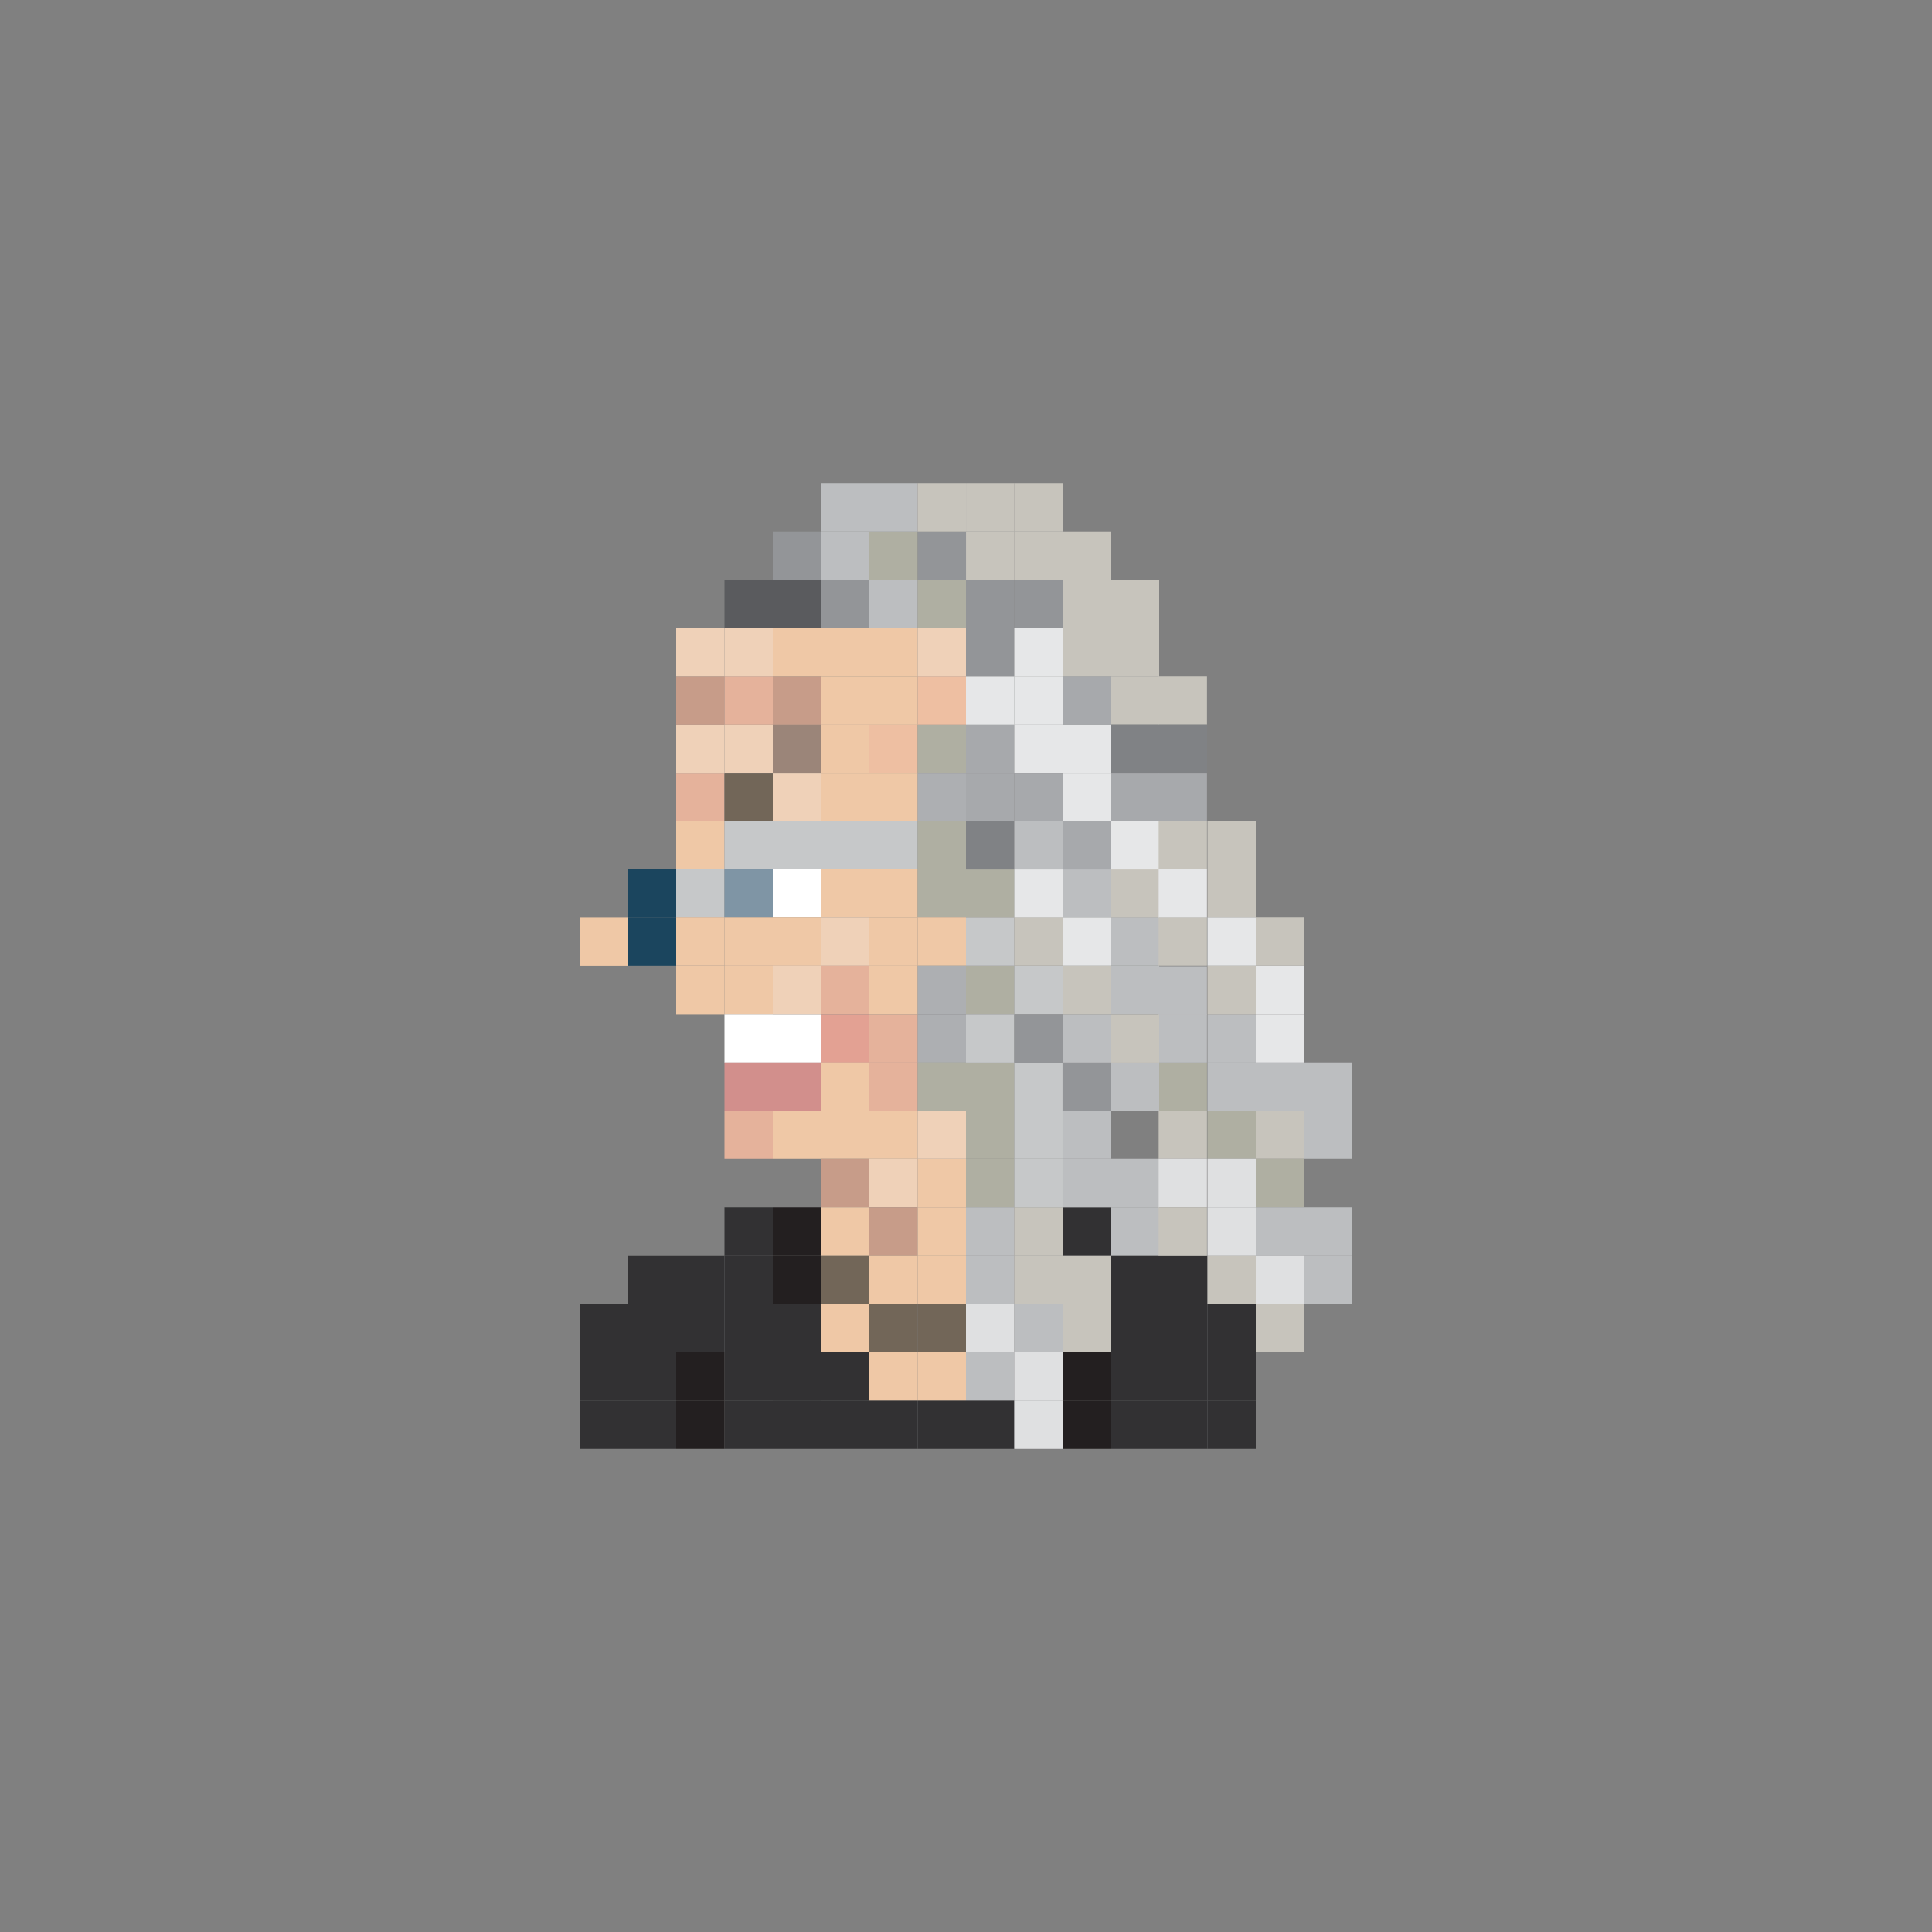 <?xml version="1.0" encoding="utf-8"?>
<!-- Generator: Adobe Illustrator 16.0.0, SVG Export Plug-In . SVG Version: 6.00 Build 0)  -->
<!DOCTYPE svg PUBLIC "-//W3C//DTD SVG 1.1//EN" "http://www.w3.org/Graphics/SVG/1.1/DTD/svg11.dtd">
<svg version="1.1" id="Layer_1" xmlns="http://www.w3.org/2000/svg" xmlns:xlink="http://www.w3.org/1999/xlink" x="0px" y="0px"
	 width="300px" height="300px" viewBox="0 0 300 300" enable-background="new 0 0 300 300" xml:space="preserve">
<rect x="0" y="0" width="300" height="300" fill="#808080" stroke="none"/>
<g>
	<rect x="112.5" y="112.52" fill="#EFD1B8" width="7.5" height="7.5"/>
	<rect x="120" y="112.52" fill="#9B8579" width="7.5" height="7.5"/>
	<rect x="127.5" y="112.52" fill="#EFC8A6" width="7.5" height="7.5"/>
	<rect x="135" y="112.52" fill="#EEBFA2" width="7.5" height="7.5"/>
	<rect x="142.5" y="112.515" fill="#AFAFA2" width="7.5" height="7.5"/>
	<rect x="105" y="120.02" fill="#E5B29B" width="7.5" height="7.5"/>
	<rect x="112.5" y="120.02" fill="#726658" width="7.5" height="7.5"/>
	<rect x="120" y="120.015" fill="#EFD1B8" width="7.5" height="7.5"/>
	<rect x="127.5" y="120.015" fill="#EFC8A6" width="7.5" height="7.5"/>
	<rect x="135" y="120.015" fill="#EFC8A6" width="7.5" height="7.5"/>
	<rect x="142.5" y="120.02" fill="#ADAFB2" width="7.5" height="7.5"/>
	<rect x="105" y="127.52" fill="#EFC8A6" width="7.5" height="7.5"/>
	<rect x="105" y="134.985" fill="#C6C8C9" width="7.5" height="7.5"/>
	<rect x="105" y="142.471" fill="#EFC8A6" width="7.5" height="7.5"/>
	<rect x="112.5" y="127.52" fill="#C6C8C9" width="7.5" height="7.5"/>
	<rect x="97.5" y="134.99" fill="#1B455E" width="7.5" height="7.5"/>
	<rect x="112.5" y="134.99" fill="#7F95A5" width="7.5" height="7.5"/>
	<rect x="97.5" y="142.48" fill="#1B455E" width="7.5" height="7.5"/>
	<rect x="112.5" y="142.48" fill="#EFC8A6" width="7.5" height="7.5"/>
	<rect x="105" y="149.99" fill="#EFC8A6" width="7.5" height="7.5"/>
	<rect x="112.5" y="149.99" fill="#EFC8A6" width="7.5" height="7.5"/>
	<rect x="90" y="142.49" fill="#EFC8A6" width="7.5" height="7.5"/>
	<rect x="127.5" y="157.485" fill="#E3A193" width="7.5" height="7.5"/>
	<rect x="120" y="157.485" fill="#FFFFFF" width="7.5" height="7.5"/>
	<rect x="112.5" y="157.485" fill="#FFFFFF" width="7.5" height="7.5"/>
	<rect x="135" y="157.485" fill="#E5B29B" width="7.5" height="7.5"/>
	<rect x="142.5" y="157.485" fill="#ADAFB2" width="7.5" height="7.5"/>
	<rect x="127.5" y="164.971" fill="#EFC8A6" width="7.5" height="7.5"/>
	<rect x="120" y="164.971" fill="#D28F8C" width="7.5" height="7.5"/>
	<rect x="135" y="164.971" fill="#E5B29B" width="7.5" height="7.5"/>
	<rect x="142.5" y="164.971" fill="#AFAFA2" width="7.5" height="7.5"/>
	<rect x="127.5" y="172.471" fill="#EFC8A6" width="7.5" height="7.5"/>
	<rect x="120" y="172.471" fill="#EFC8A6" width="7.5" height="7.5"/>
	<rect x="112.5" y="164.971" fill="#D28F8C" width="7.5" height="7.5"/>
	<rect x="112.5" y="172.471" fill="#E5B29B" width="7.5" height="7.5"/>
	<rect x="135" y="172.471" fill="#EFC8A6" width="7.5" height="7.5"/>
	<rect x="127.5" y="179.971" fill="#C79C89" width="7.5" height="7.5"/>
	<rect x="135" y="179.971" fill="#EFD1B8" width="7.5" height="7.5"/>
	<rect x="127.5" y="187.471" fill="#EFC8A6" width="7.5" height="7.5"/>
	<rect x="135" y="187.471" fill="#C79C89" width="7.5" height="7.5"/>
	<rect x="142.5" y="179.971" fill="#EFC8A6" width="7.5" height="7.5"/>
	<rect x="142.5" y="172.471" fill="#EFD1B8" width="7.5" height="7.5"/>
	<rect x="150" y="172.471" fill="#AFAFA2" width="7.5" height="7.5"/>
	<rect x="150" y="179.971" fill="#AFAFA2" width="7.5" height="7.5"/>
	<rect x="150" y="187.471" fill="#BCBEC0" width="7.5" height="7.5"/>
	<rect x="142.5" y="187.471" fill="#EFC8A6" width="7.5" height="7.5"/>
	<rect x="120" y="187.471" fill="#231F20" width="7.5" height="7.5"/>
	<rect x="112.5" y="187.471" fill="#323133" width="7.5" height="7.5"/>
	<rect x="157.5" y="187.471" fill="#C7C4BC" width="7.5" height="7.5"/>
	<rect x="165" y="187.471" fill="#323133" width="7.5" height="7.5"/>
	<rect x="172.5" y="187.471" fill="#BCBEC0" width="7.5" height="7.5"/>
	<rect x="127.5" y="202.471" fill="#EFC8A6" width="7.5" height="7.5"/>
	<rect x="135" y="202.471" fill="#726658" width="7.5" height="7.5"/>
	<rect x="150" y="202.471" fill="#DFE0E1" width="7.5" height="7.5"/>
	<rect x="142.5" y="202.471" fill="#726658" width="7.5" height="7.5"/>
	<rect x="120" y="202.471" fill="#323133" width="7.5" height="7.5"/>
	<rect x="120" y="209.971" fill="#323133" width="7.5" height="7.5"/>
	<rect x="112.5" y="202.471" fill="#323133" width="7.5" height="7.5"/>
	<rect x="105" y="202.471" fill="#323133" width="7.5" height="7.5"/>
	<rect x="157.5" y="202.471" fill="#BCBEC0" width="7.5" height="7.5"/>
	<rect x="165" y="202.471" fill="#C7C4BC" width="7.5" height="7.5"/>
	<rect x="172.5" y="202.471" fill="#323133" width="7.5" height="7.5"/>
	<rect x="180" y="202.471" fill="#323133" width="7.5" height="7.5"/>
	<rect x="127.5" y="217.471" fill="#323133" width="7.5" height="7.5"/>
	<rect x="135" y="217.471" fill="#323133" width="7.5" height="7.5"/>
	<rect x="150" y="217.471" fill="#323133" width="7.5" height="7.5"/>
	<rect x="142.5" y="217.471" fill="#323133" width="7.5" height="7.5"/>
	<rect x="120" y="217.471" fill="#323133" width="7.5" height="7.5"/>
	<rect x="112.5" y="217.471" fill="#323133" width="7.5" height="7.5"/>
	<rect x="105" y="217.471" fill="#231F20" width="7.5" height="7.5"/>
	<rect x="157.5" y="217.471" fill="#DFE0E1" width="7.5" height="7.5"/>
	<rect x="165" y="217.471" fill="#231F20" width="7.5" height="7.5"/>
	<rect x="172.5" y="217.471" fill="#323133" width="7.5" height="7.5"/>
	<rect x="180" y="217.471" fill="#323133" width="7.5" height="7.5"/>
	<rect x="127.5" y="194.971" fill="#726658" width="7.5" height="7.5"/>
	<rect x="135" y="194.971" fill="#EFC8A6" width="7.5" height="7.5"/>
	<rect x="150" y="194.971" fill="#BCBEC0" width="7.5" height="7.5"/>
	<rect x="142.5" y="194.971" fill="#EFC8A6" width="7.5" height="7.5"/>
	<rect x="120" y="194.971" fill="#231F20" width="7.5" height="7.5"/>
	<rect x="112.5" y="194.971" fill="#323133" width="7.5" height="7.5"/>
	<rect x="105" y="194.971" fill="#323133" width="7.5" height="7.5"/>
	<rect x="157.5" y="194.971" fill="#C7C4BC" width="7.5" height="7.5"/>
	<rect x="165" y="194.971" fill="#C7C4BC" width="7.5" height="7.5"/>
	<rect x="172.5" y="194.971" fill="#323133" width="7.5" height="7.5"/>
	<rect x="180" y="194.971" fill="#323133" width="7.5" height="7.5"/>
	<rect x="127.5" y="209.971" fill="#323133" width="7.5" height="7.5"/>
	<rect x="135" y="209.971" fill="#EFC8A6" width="7.5" height="7.5"/>
	<rect x="150" y="209.971" fill="#BCBEC0" width="7.5" height="7.5"/>
	<rect x="142.5" y="209.971" fill="#EFC8A6" width="7.5" height="7.5"/>
	<rect x="120" y="209.971" fill="#323133" width="7.5" height="7.5"/>
	<rect x="112.5" y="209.971" fill="#323133" width="7.5" height="7.5"/>
	<rect x="105" y="209.971" fill="#231F20" width="7.5" height="7.5"/>
	<rect x="97.5" y="202.471" fill="#323133" width="7.5" height="7.5"/>
	<rect x="97.5" y="194.971" fill="#323133" width="7.5" height="7.5"/>
	<rect x="97.5" y="217.471" fill="#323133" width="7.5" height="7.5"/>
	<rect x="97.5" y="209.971" fill="#323133" width="7.5" height="7.5"/>
	<rect x="90" y="202.471" fill="#323133" width="7.5" height="7.5"/>
	<rect x="90" y="217.471" fill="#323133" width="7.5" height="7.5"/>
	<rect x="90" y="209.971" fill="#323133" width="7.5" height="7.5"/>
	<rect x="157.5" y="209.971" fill="#DFE0E1" width="7.5" height="7.5"/>
	<rect x="165" y="209.971" fill="#231F20" width="7.5" height="7.5"/>
	<rect x="172.5" y="209.971" fill="#323133" width="7.5" height="7.5"/>
	<rect x="180" y="209.971" fill="#323133" width="7.5" height="7.5"/>
	<rect x="187.5" y="202.471" fill="#323133" width="7.5" height="7.5"/>
	<rect x="187.5" y="217.471" fill="#323133" width="7.5" height="7.5"/>
	<rect x="187.5" y="209.971" fill="#323133" width="7.5" height="7.5"/>
	<rect x="164.99" y="157.495" fill="#BCBEC0" width="7.5" height="7.5"/>
	<rect x="150" y="149.985" fill="#AFAFA2" width="7.5" height="7.5"/>
	<rect x="157.5" y="149.985" fill="#C6C8C9" width="7.5" height="7.5"/>
	<rect x="150" y="164.971" fill="#AFAFA2" width="7.5" height="7.5"/>
	<rect x="157.5" y="164.971" fill="#C6C8C9" width="7.5" height="7.5"/>
	<rect x="157.5" y="172.471" fill="#C6C8C9" width="7.5" height="7.5"/>
	<rect x="157.5" y="179.971" fill="#C6C8C9" width="7.5" height="7.5"/>
	<rect x="150" y="157.485" fill="#C6C8C9" width="7.5" height="7.5"/>
	<rect x="157.5" y="157.485" fill="#939598" width="7.5" height="7.5"/>
	<rect x="164.99" y="164.98" fill="#939598" width="7.5" height="7.5"/>
	<rect x="164.99" y="172.471" fill="#BCBEC0" width="7.5" height="7.5"/>
	<rect x="164.99" y="179.971" fill="#BCBEC0" width="7.5" height="7.5"/>
	<rect x="172.5" y="179.971" fill="#BCBEC0" width="7.5" height="7.5"/>
	<rect x="150" y="142.471" fill="#C6C8C9" width="7.5" height="7.5"/>
	<rect x="157.5" y="142.471" fill="#C7C4BC" width="7.5" height="7.5"/>
	<rect x="150" y="134.985" fill="#AFAFA2" width="7.5" height="7.5"/>
	<rect x="157.5" y="134.985" fill="#E6E7E8" width="7.5" height="7.5"/>
	<rect x="165" y="142.471" fill="#E6E7E8" width="7.5" height="7.5"/>
	<rect x="165" y="134.985" fill="#BCBEC0" width="7.5" height="7.5"/>
	<rect x="120" y="127.52" fill="#C6C8C9" width="7.5" height="7.5"/>
	<rect x="127.5" y="127.52" fill="#C6C8C9" width="7.5" height="7.5"/>
	<rect x="135" y="127.52" fill="#C6C8C9" width="7.5" height="7.5"/>
	<rect x="142.5" y="127.52" fill="#AFAFA2" width="7.5" height="7.5"/>
	<rect x="120" y="134.985" fill="#AA6D2D" width="7.5" height="7.5"/>
	<rect x="127.5" y="134.985" fill="#EFC8A6" width="7.5" height="7.5"/>
	<rect x="120" y="134.985" fill="#FFFFFF" width="7.5" height="7.5"/>
	<rect x="135" y="134.99" fill="#EFC8A6" width="7.5" height="7.5"/>
	<rect x="142.5" y="134.99" fill="#AFAFA2" width="7.5" height="7.5"/>
	<rect x="120" y="142.48" fill="#EFC8A6" width="7.5" height="7.5"/>
	<rect x="127.5" y="142.48" fill="#EFD1B8" width="7.5" height="7.5"/>
	<rect x="135" y="142.48" fill="#EFC8A6" width="7.5" height="7.5"/>
	<rect x="142.5" y="142.471" fill="#EFC8A6" width="7.5" height="7.5"/>
	<rect x="120" y="149.971" fill="#EFD1B8" width="7.5" height="7.5"/>
	<rect x="127.5" y="149.971" fill="#E5B29B" width="7.5" height="7.5"/>
	<rect x="135" y="149.971" fill="#EFC8A6" width="7.5" height="7.5"/>
	<rect x="142.5" y="149.971" fill="#ADAFB2" width="7.5" height="7.5"/>
	<rect x="150" y="112.515" fill="#A7A9AC" width="7.5" height="7.5"/>
	<rect x="157.5" y="112.515" fill="#E6E7E8" width="7.5" height="7.5"/>
	<rect x="105" y="112.52" fill="#EFD1B8" width="7.5" height="7.5"/>
	<rect x="105" y="105.034" fill="#C79C89" width="7.5" height="7.505"/>
	<rect x="105" y="97.529" fill="#EFD1B8" width="7.5" height="7.5"/>
	<rect x="112.5" y="105.029" fill="#E5B29B" width="7.5" height="7.5"/>
	<rect x="120" y="105.034" fill="#C79C89" width="7.5" height="7.505"/>
	<rect x="127.5" y="105.034" fill="#EFC8A6" width="7.5" height="7.505"/>
	<rect x="135" y="105.034" fill="#EFC8A6" width="7.5" height="7.505"/>
	<rect x="142.5" y="105.029" fill="#EEBFA2" width="7.5" height="7.5"/>
	<rect x="150" y="105.029" fill="#E6E7E8" width="7.5" height="7.5"/>
	<rect x="112.5" y="97.529" fill="#EFD1B8" width="7.5" height="7.5"/>
	<rect x="112.5" y="90.029" fill="#5A5B5E" width="7.5" height="7.5"/>
	<rect x="120" y="82.529" fill="#939598" width="7.5" height="7.5"/>
	<rect x="120" y="90.029" fill="#5A5B5E" width="7.5" height="7.5"/>
	<rect x="127.5" y="90.029" fill="#939598" width="7.5" height="7.5"/>
	<rect x="135" y="90.029" fill="#BCBEC0" width="7.5" height="7.5"/>
	<rect x="142.5" y="90.029" fill="#AFAFA2" width="7.5" height="7.5"/>
	<rect x="150" y="97.529" fill="#939598" width="7.5" height="7.5"/>
	<rect x="150" y="90.029" fill="#939598" width="7.5" height="7.5"/>
	<rect x="127.5" y="82.529" fill="#BCBEC0" width="7.5" height="7.5"/>
	<rect x="135" y="82.529" fill="#AFAFA2" width="7.5" height="7.5"/>
	<rect x="142.5" y="82.529" fill="#939598" width="7.5" height="7.5"/>
	<rect x="150.005" y="82.529" fill="#C7C4BC" width="7.5" height="7.5"/>
	<rect x="157.5" y="97.529" fill="#E6E7E8" width="7.5" height="7.5"/>
	<rect x="120" y="97.529" fill="#EFC8A6" width="7.5" height="7.5"/>
	<rect x="127.5" y="97.529" fill="#EFC8A6" width="7.5" height="7.5"/>
	<rect x="135" y="97.529" fill="#EFC8A6" width="7.5" height="7.5"/>
	<rect x="142.5" y="97.529" fill="#EFD1B8" width="7.5" height="7.5"/>
	<rect x="157.5" y="105.029" fill="#E6E7E8" width="7.5" height="7.5"/>
	<rect x="150" y="120.015" fill="#A7A9AC" width="7.5" height="7.5"/>
	<rect x="157.5" y="120.015" fill="#A7A9AC" width="7.5" height="7.5"/>
	<rect x="150" y="127.515" fill="#808285" width="7.5" height="7.5"/>
	<rect x="157.5" y="127.515" fill="#BCBEC0" width="7.5" height="7.5"/>
	<rect x="165" y="112.515" fill="#E6E7E8" width="7.5" height="7.5"/>
	<rect x="165" y="105.029" fill="#A7A9AC" width="7.5" height="7.5"/>
	<rect x="172.5" y="105.029" fill="#C7C4BC" width="7.5" height="7.5"/>
	<rect x="165" y="97.529" fill="#C7C4BC" width="7.5" height="7.5"/>
	<rect x="157.5" y="90.029" fill="#939598" width="7.5" height="7.5"/>
	<rect x="157.5" y="82.529" fill="#C7C4BC" width="7.5" height="7.5"/>
	<rect x="165" y="90.029" fill="#C7C4BC" width="7.5" height="7.5"/>
	<rect x="172.5" y="97.529" fill="#C7C4BC" width="7.5" height="7.5"/>
	<rect x="172.5" y="90.029" fill="#C7C4BC" width="7.5" height="7.5"/>
	<rect x="165" y="82.529" fill="#C7C4BC" width="7.5" height="7.5"/>
	<rect x="127.5" y="75.029" fill="#BCBEC0" width="7.5" height="7.5"/>
	<rect x="135" y="75.029" fill="#BCBEC0" width="7.5" height="7.5"/>
	<rect x="142.5" y="75.029" fill="#C7C4BC" width="7.5" height="7.5"/>
	<rect x="150.005" y="75.029" fill="#C7C4BC" width="7.5" height="7.5"/>
	<rect x="157.5" y="75.029" fill="#C7C4BC" width="7.5" height="7.5"/>
	<rect x="165" y="120.015" fill="#E6E7E8" width="7.5" height="7.5"/>
	<rect x="172.5" y="112.515" fill="#808285" width="7.5" height="7.5"/>
	<rect x="172.5" y="120.015" fill="#A7A9AC" width="7.5" height="7.5"/>
	<rect x="165" y="149.99" fill="#C7C4BC" width="7.5" height="7.5"/>
	<rect x="165" y="127.515" fill="#A7A9AC" width="7.5" height="7.5"/>
	<rect x="172.5" y="142.471" fill="#BCBEC0" width="7.5" height="7.5"/>
	<rect x="179.922" y="150.059" fill="#BCBEC0" width="7.5" height="7.5"/>
	<rect x="179.922" y="157.485" fill="#BCBEC0" width="7.5" height="7.5"/>
	<rect x="179.922" y="164.995" fill="#AFAFA2" width="7.5" height="7.5"/>
	<rect x="187.5" y="157.485" fill="#BCBEC0" width="7.5" height="7.5"/>
	<rect x="187.5" y="164.971" fill="#BCBEC0" width="7.5" height="7.5"/>
	<rect x="179.922" y="172.471" fill="#C7C4BC" width="7.5" height="7.5"/>
	<rect x="187.5" y="172.471" fill="#AFAFA2" width="7.5" height="7.5"/>
	<rect x="179.922" y="179.971" fill="#DFE0E1" width="7.5" height="7.5"/>
	<rect x="179.922" y="187.471" fill="#C7C4BC" width="7.5" height="7.5"/>
	<rect x="187.5" y="179.971" fill="#DFE0E1" width="7.5" height="7.5"/>
	<rect x="187.5" y="187.471" fill="#DFE0E1" width="7.5" height="7.5"/>
	<rect x="187.5" y="194.971" fill="#C7C4BC" width="7.5" height="7.5"/>
	<rect x="172.5" y="149.99" fill="#BCBEC0" width="7.5" height="7.5"/>
	<rect x="172.5" y="157.495" fill="#C7C4BC" width="7.5" height="7.5"/>
	<rect x="172.5" y="164.995" fill="#BCBEC0" width="7.5" height="7.5"/>
	<rect x="172.5" y="134.985" fill="#C7C4BC" width="7.5" height="7.5"/>
	<rect x="179.922" y="142.471" fill="#C7C4BC" width="7.5" height="7.5"/>
	<rect x="172.5" y="127.515" fill="#E6E7E8" width="7.5" height="7.5"/>
	<rect x="179.922" y="105.029" fill="#C7C4BC" width="7.5" height="7.5"/>
	<rect x="179.922" y="112.515" fill="#808285" width="7.5" height="7.5"/>
	<rect x="179.922" y="120.015" fill="#A7A9AC" width="7.5" height="7.5"/>
	<rect x="179.922" y="127.515" fill="#C7C4BC" width="7.5" height="7.5"/>
	<rect x="179.922" y="134.99" fill="#E6E7E8" width="7.5" height="7.5"/>
	<rect x="187.5" y="142.471" fill="#E6E7E8" width="7.5" height="7.5"/>
	<rect x="187.5" y="149.985" fill="#C7C4BC" width="7.5" height="7.5"/>
	<rect x="195" y="157.485" fill="#E6E7E8" width="7.5" height="7.5"/>
	<rect x="195" y="164.971" fill="#BCBEC0" width="7.5" height="7.5"/>
	<rect x="195" y="172.471" fill="#C7C4BC" width="7.5" height="7.5"/>
	<rect x="195" y="179.971" fill="#AFAFA2" width="7.5" height="7.5"/>
	<rect x="195" y="187.471" fill="#BCBEC0" width="7.5" height="7.5"/>
	<rect x="202.5" y="164.971" fill="#BCBEC0" width="7.5" height="7.5"/>
	<rect x="202.5" y="172.471" fill="#BCBEC0" width="7.5" height="7.5"/>
	<rect x="202.5" y="187.471" fill="#BCBEC0" width="7.5" height="7.5"/>
	<rect x="202.5" y="194.971" fill="#BCBEC0" width="7.5" height="7.5"/>
	<rect x="195" y="194.971" fill="#DFE0E1" width="7.5" height="7.5"/>
	<rect x="195" y="202.471" fill="#C7C4BC" width="7.5" height="7.5"/>
	<rect x="195" y="142.471" fill="#C7C4BC" width="7.5" height="7.5"/>
	<rect x="195" y="149.985" fill="#E6E7E8" width="7.5" height="7.5"/>
	<rect x="187.5" y="127.515" fill="#C7C4BC" width="7.5" height="7.5"/>
	<rect x="187.5" y="134.99" fill="#C7C4BC" width="7.5" height="7.5"/>
</g>
</svg>
